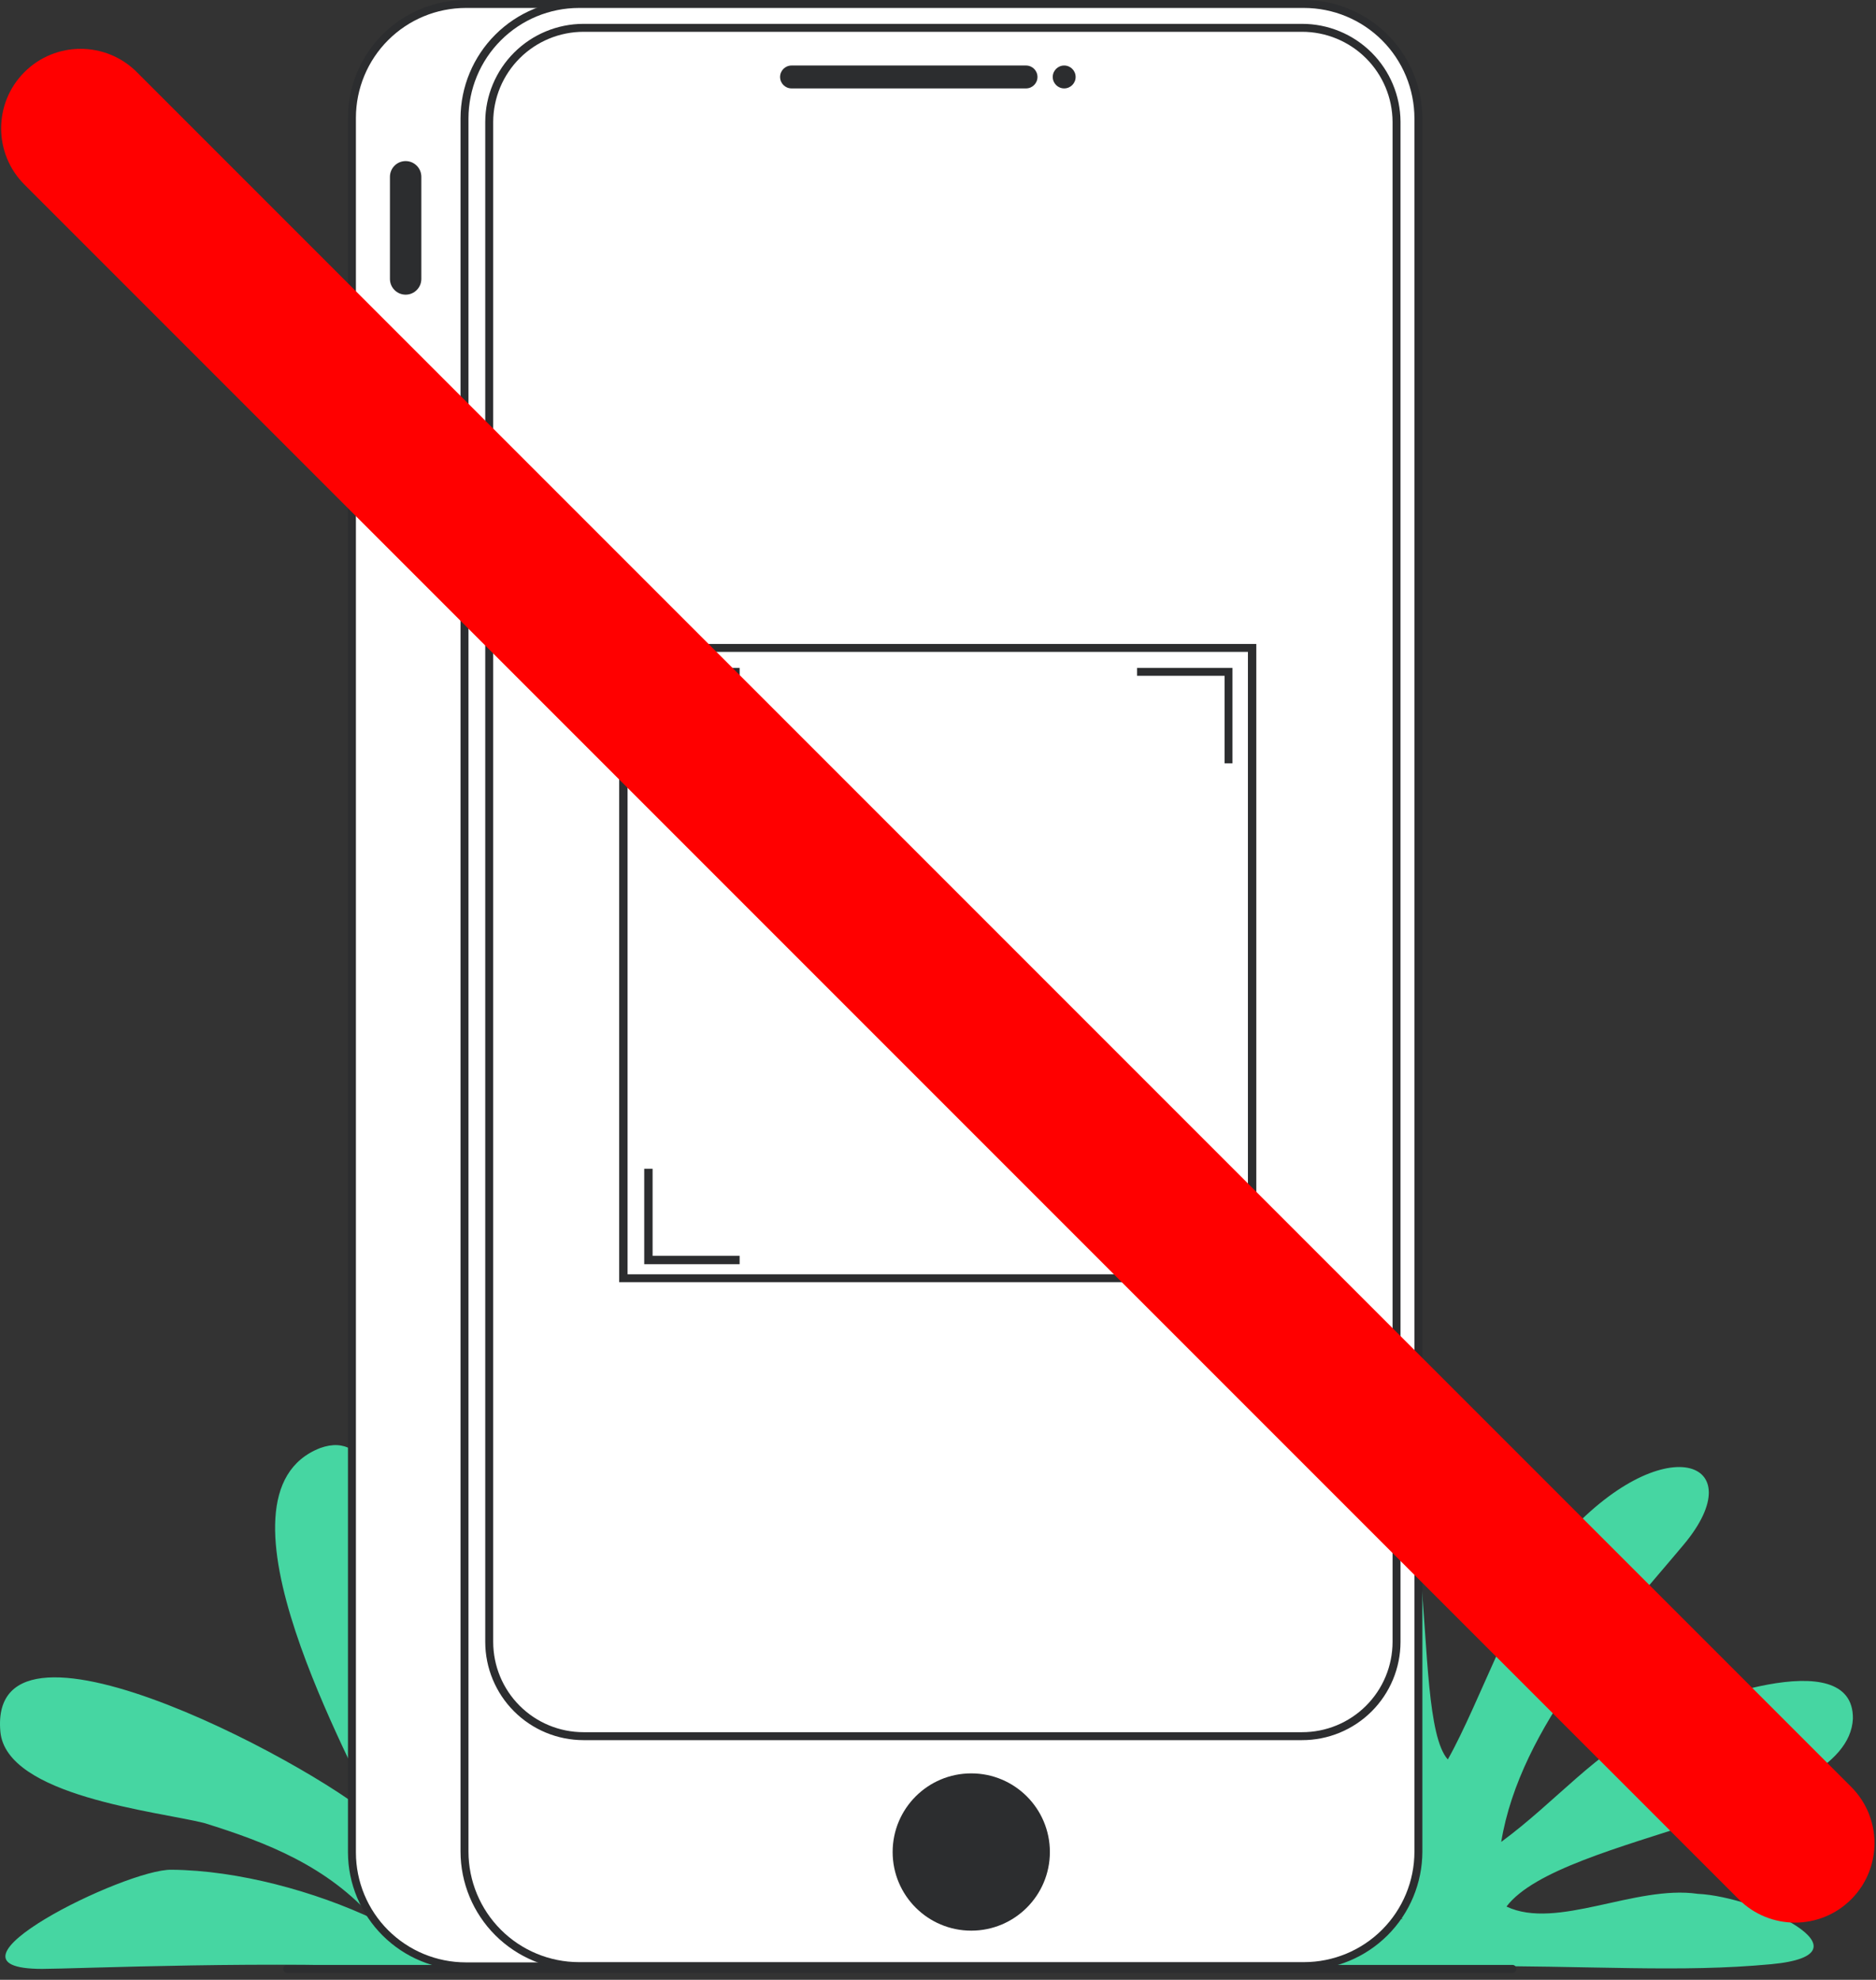 <svg width="236" height="249" viewBox="0 0 236 249" fill="none" xmlns="http://www.w3.org/2000/svg">
<rect x="0" y="0" width="236" height="249" fill="#333333" stroke="none"/>
<path d="M135.224 111.17L164.144 67.92L152.264 60.48L125.784 105.23L124.384 107.73C122.962 110.248 121.693 112.85 120.584 115.52C120.364 116.07 121.274 116.52 121.584 115.98C122.238 114.644 123.08 113.408 124.084 112.31C124.08 112.36 124.08 112.41 124.084 112.46C122.589 115.127 121.302 117.905 120.234 120.77C120.184 120.884 120.181 121.013 120.226 121.13C120.271 121.246 120.36 121.34 120.474 121.39C120.588 121.44 120.717 121.443 120.834 121.398C120.95 121.353 121.044 121.264 121.094 121.15C122.184 119.15 124.024 116.15 125.274 114.32L125.364 114.41C123.811 117.239 122.474 120.18 121.364 123.21C121.326 123.32 121.331 123.44 121.377 123.547C121.423 123.654 121.507 123.741 121.613 123.789C121.719 123.838 121.839 123.845 121.95 123.81C122.061 123.775 122.155 123.7 122.214 123.6C123.474 121.35 126.084 117.25 127.594 115.09H127.784C126.386 117.611 125.182 120.235 124.184 122.94C124.134 123.054 124.131 123.183 124.176 123.3C124.221 123.416 124.31 123.51 124.424 123.56C124.538 123.61 124.667 123.613 124.784 123.568C124.9 123.523 124.994 123.434 125.044 123.32C126.324 120.94 128.734 117.32 129.854 115.7C130.854 114.31 131.354 115.15 131.354 115.15C131.604 115.54 131.354 117.15 131.354 118.29C131.354 118.8 132.154 118.89 132.424 118.46C133.504 116.73 134.314 113.39 134.664 112.33C134.811 111.925 134.998 111.537 135.224 111.17Z" fill="white"/>
<path d="M121.794 124.34C121.653 124.339 121.513 124.309 121.384 124.25C121.158 124.157 120.978 123.979 120.881 123.755C120.784 123.531 120.778 123.278 120.864 123.05C121.024 122.58 121.204 122.05 121.394 121.59C121.233 121.727 121.033 121.81 120.822 121.826C120.611 121.843 120.4 121.791 120.22 121.68C120.04 121.569 119.899 121.404 119.819 121.208C119.739 121.012 119.723 120.795 119.774 120.59C120.24 119.255 120.778 117.947 121.384 116.67C121.149 116.729 120.9 116.701 120.684 116.59C120.442 116.492 120.248 116.303 120.143 116.064C120.039 115.825 120.032 115.554 120.124 115.31C121.239 112.618 122.519 109.996 123.954 107.46L125.344 105L151.834 60.23C151.867 60.173 151.912 60.123 151.965 60.083C152.019 60.044 152.079 60.015 152.144 60C152.208 59.984 152.275 59.982 152.34 59.992C152.405 60.002 152.468 60.025 152.524 60.06L164.404 67.51C164.462 67.545 164.512 67.591 164.552 67.646C164.591 67.701 164.619 67.764 164.634 67.83C164.648 67.895 164.649 67.963 164.635 68.029C164.621 68.094 164.594 68.156 164.554 68.21L135.634 111.45C135.433 111.768 135.259 112.103 135.114 112.45C135.044 112.65 134.954 112.96 134.844 113.34C134.391 115.187 133.72 116.973 132.844 118.66C132.712 118.863 132.518 119.018 132.292 119.103C132.065 119.187 131.817 119.197 131.584 119.13C131.382 119.084 131.202 118.973 131.07 118.814C130.938 118.655 130.862 118.457 130.854 118.25C130.854 117.79 130.854 117.25 130.904 116.77C130.954 116.298 130.954 115.822 130.904 115.35C130.904 115.35 130.664 115.35 130.244 115.93C129.074 117.57 126.704 121.2 125.464 123.49C125.327 123.661 125.137 123.783 124.924 123.836C124.711 123.888 124.486 123.87 124.285 123.782C124.083 123.694 123.916 123.543 123.809 123.351C123.703 123.159 123.662 122.937 123.694 122.72C123.904 122.12 124.134 121.5 124.394 120.88C123.714 121.97 123.094 123.01 122.634 123.88C122.544 124.021 122.419 124.137 122.273 124.217C122.126 124.297 121.961 124.34 121.794 124.34ZM125.284 113.82C125.418 113.824 125.546 113.878 125.644 113.97C125.73 114.058 125.79 114.168 125.82 114.287C125.85 114.407 125.848 114.532 125.814 114.65C124.263 117.452 122.926 120.367 121.814 123.37C123.074 121 125.694 116.9 127.164 114.81C127.23 114.716 127.325 114.646 127.434 114.61H127.624C127.718 114.583 127.819 114.583 127.913 114.612C128.007 114.64 128.09 114.695 128.154 114.77C128.218 114.848 128.256 114.942 128.265 115.042C128.274 115.142 128.253 115.242 128.204 115.33C126.82 117.825 125.63 120.423 124.644 123.1C126.088 120.447 127.684 117.879 129.424 115.41C129.924 114.71 130.424 114.41 130.924 114.41C131.094 114.42 131.259 114.47 131.405 114.557C131.551 114.644 131.674 114.765 131.764 114.91C131.987 115.553 132.032 116.244 131.894 116.91C131.894 117.38 131.834 117.91 131.844 118.26H131.924C132.805 116.655 133.477 114.945 133.924 113.17C134.034 112.77 134.134 112.44 134.204 112.17C134.378 111.742 134.588 111.331 134.834 110.94L163.444 68.08L152.444 61.17L126.234 105.49L124.824 108C123.414 110.49 122.152 113.061 121.044 115.7C121.044 115.7 121.114 115.7 121.154 115.7C121.801 114.32 122.658 113.048 123.694 111.93C123.754 111.873 123.828 111.831 123.908 111.81C123.989 111.789 124.073 111.789 124.154 111.81C124.236 111.83 124.311 111.869 124.374 111.925C124.437 111.981 124.485 112.051 124.514 112.13C124.573 112.309 124.573 112.501 124.514 112.68C123.029 115.32 121.752 118.072 120.694 120.91C121.944 118.532 123.329 116.228 124.844 114.01C124.888 113.95 124.945 113.9 125.011 113.863C125.077 113.827 125.149 113.806 125.224 113.8L125.284 113.82Z" fill="#2C2D2F"/>
<path d="M145.314 75.2C145.314 75.2 145.174 77.83 144.214 77.2C143.254 76.57 144.454 76.01 144.454 76.01" fill="white"/>
<path d="M144.474 77.82C144.289 77.816 144.109 77.76 143.954 77.66C143.76 77.579 143.597 77.438 143.487 77.259C143.378 77.079 143.328 76.87 143.344 76.66C143.344 76.02 144.084 75.66 144.224 75.56C144.312 75.517 144.41 75.5 144.508 75.511C144.605 75.521 144.697 75.559 144.774 75.62C144.774 75.46 144.774 75.29 144.774 75.13C144.774 74.997 144.827 74.87 144.92 74.776C145.014 74.683 145.141 74.63 145.274 74.63C145.407 74.63 145.534 74.683 145.628 74.776C145.721 74.87 145.774 74.997 145.774 75.13C145.774 75.75 145.584 77.24 144.844 77.63C144.738 77.723 144.611 77.788 144.474 77.82ZM144.354 76.73C144.396 76.753 144.436 76.78 144.474 76.81C144.527 76.726 144.568 76.635 144.594 76.54C144.507 76.594 144.426 76.658 144.354 76.73Z" fill="#2C2D2F"/>
<path d="M151.224 63C151.224 63 153.884 71.86 161.304 72.17L164.564 67.17L151.224 63Z" fill="#2C2D2F"/>
<path d="M169.658 62.548L164.573 69.471L165.379 70.063L170.464 63.14L169.658 62.548Z" fill="#2C2D2F"/>
<path d="M51.884 247.57C36.014 246.49 9.184 247.63 5.304 247.63C-9.616 247.63 15.824 235.03 21.584 235.16C29.964 235.23 39.694 237.9 47.084 241.41C41.214 234.71 33.574 231.73 25.674 229.28C19.894 227.83 0.754 225.91 0.044 217.77C-1.576 199.4 42.044 223.38 47.624 229.3C44.624 222 25.194 187.99 40.284 182.12C52.774 177.63 47.654 215.62 52.724 221.29C56.794 214.09 61.504 200.02 67.174 193.6C79.764 179.37 91.354 183.6 82.374 194.3C74.374 203.87 61.824 217.13 59.444 231.66C66.444 226.5 71.294 220.34 78.824 216.74C83.234 214.27 103.824 206.43 103.684 216.17C103.144 228.28 67.044 230.69 60.144 239.79C66.484 242.79 76.334 237.05 84.204 238.19C91.804 238.54 106.794 245.79 93.464 247.04C81.944 248.12 71.334 247.21 53.274 247.26" fill="#46D6A2"/>
<path d="M181.254 247.57C165.384 246.49 138.554 247.63 134.674 247.63C119.754 247.63 145.194 235.03 150.954 235.16C159.334 235.23 169.064 237.9 176.454 241.41C170.584 234.71 162.944 231.73 155.044 229.28C149.264 227.83 130.124 225.91 129.454 217.77C127.834 199.4 171.454 223.38 177.034 229.3C174.034 222 154.604 187.99 169.694 182.12C182.184 177.63 177.064 215.62 182.134 221.29C186.204 214.09 190.914 200.02 196.584 193.6C209.174 179.37 220.764 183.6 211.784 194.3C203.784 203.87 191.224 217.13 188.854 231.66C195.854 226.5 200.704 220.34 208.234 216.74C212.644 214.27 233.234 206.43 233.094 216.17C232.514 228.28 196.434 230.69 189.514 239.79C195.854 242.79 205.704 237.05 213.574 238.19C221.174 238.54 236.164 245.79 222.824 247.04C211.314 248.12 200.704 247.21 182.644 247.26" fill="#46D6A2"/>
<path d="M149.994 0.5H58.584C50.681 0.5 44.274 6.907 44.274 14.81V232.95C44.274 240.853 50.681 247.26 58.584 247.26H149.994C157.897 247.26 164.304 240.853 164.304 232.95V14.81C164.304 6.907 157.897 0.5 149.994 0.5Z" fill="white"/>
<path d="M150.044 247.76H58.594C54.675 247.757 50.916 246.203 48.139 243.438C45.362 240.672 43.792 236.919 43.774 233V14.81C43.779 10.882 45.343 7.117 48.121 4.34C50.9 1.564 54.666 0.003 58.594 0H150.044C153.971 0.003 157.736 1.564 160.513 4.341C163.29 7.118 164.851 10.883 164.854 14.81V233C164.838 236.918 163.271 240.671 160.496 243.437C157.72 246.203 153.962 247.757 150.044 247.76ZM58.594 1C54.931 1.003 51.419 2.458 48.828 5.047C46.237 7.636 44.779 11.147 44.774 14.81V233C44.779 236.663 46.237 240.174 48.828 242.763C51.419 245.352 54.931 246.807 58.594 246.81H150.044C153.696 246.792 157.193 245.329 159.771 242.742C162.349 240.154 163.799 236.652 163.804 233V14.81C163.799 11.158 162.349 7.656 159.771 5.068C157.193 2.481 153.696 1.018 150.044 1H58.594Z" fill="#2C2D2F"/>
<path d="M164.074 0.5H72.824C64.877 0.5 58.434 6.943 58.434 14.89V232.87C58.434 240.817 64.877 247.26 72.824 247.26H164.074C172.021 247.26 178.464 240.817 178.464 232.87V14.89C178.464 6.943 172.021 0.5 164.074 0.5Z" fill="white"/>
<path d="M164.044 247.76H72.834C68.885 247.757 65.098 246.188 62.305 243.396C59.511 240.605 57.939 236.819 57.934 232.87V14.87C57.945 10.924 59.519 7.144 62.312 4.356C65.105 1.569 68.888 0.003 72.834 0H164.044C167.991 0.005 171.776 1.576 174.567 4.367C177.358 7.158 178.929 10.943 178.934 14.89V232.89C178.923 236.834 177.351 240.613 174.56 243.4C171.769 246.187 167.988 247.755 164.044 247.76ZM72.834 1C69.15 1.003 65.618 2.467 63.012 5.071C60.406 7.675 58.939 11.206 58.934 14.89V232.89C58.939 236.574 60.406 240.105 63.012 242.709C65.618 245.313 69.15 246.777 72.834 246.78H164.044C167.727 246.777 171.258 245.313 173.863 242.709C176.467 240.104 177.931 236.573 177.934 232.89V14.89C177.931 11.207 176.467 7.676 173.863 5.071C171.258 2.467 167.727 1.003 164.044 1H72.834Z" fill="#2C2D2F"/>
<path d="M163.644 3.46H73.264C66.714 3.46 61.404 8.77 61.404 15.32V206.5C61.404 213.05 66.714 218.36 73.264 218.36H163.644C170.194 218.36 175.504 213.05 175.504 206.5V15.32C175.504 8.77 170.194 3.46 163.644 3.46Z" fill="white"/>
<path d="M163.784 218.86H73.404C70.129 218.857 66.988 217.556 64.671 215.24C62.353 212.925 61.049 209.786 61.044 206.51V15.32C61.057 12.05 62.365 8.918 64.681 6.609C66.997 4.3 70.134 3.003 73.404 3H163.784C167.06 2.995 170.205 4.288 172.53 6.598C174.854 8.907 176.168 12.044 176.184 15.32V206.51C176.181 208.135 175.858 209.744 175.234 211.245C174.609 212.745 173.695 214.108 172.543 215.255C171.392 216.402 170.025 217.31 168.522 217.929C167.019 218.548 165.409 218.864 163.784 218.86ZM73.404 4C70.399 4.003 67.517 5.195 65.388 7.316C63.26 9.437 62.057 12.315 62.044 15.32V206.51C62.047 209.521 63.245 212.408 65.375 214.536C67.505 216.665 70.393 217.86 73.404 217.86H163.784C165.278 217.864 166.758 217.573 168.14 217.005C169.521 216.437 170.777 215.602 171.836 214.548C172.895 213.493 173.735 212.241 174.31 210.862C174.884 209.483 175.181 208.004 175.184 206.51V15.32C175.168 12.309 173.959 9.427 171.823 7.305C169.686 5.183 166.795 3.995 163.784 4H73.404Z" fill="#2C2D2F"/>
<path d="M66.614 245.68C66.314 245.53 66.024 245.37 65.734 245.19C66.044 245.37 66.314 245.53 66.614 245.68Z" fill="#46D6A2"/>
<path d="M66.614 2.09C66.314 2.24 66.024 2.4 65.734 2.57C66.044 2.4 66.314 2.24 66.614 2.09Z" fill="#46D6A2"/>
<path d="M49.054 35.08C49.054 36.173 49.938 37.06 51.029 37.06C52.12 37.06 53.004 36.173 53.004 35.08V22.24C53.004 21.146 52.12 20.26 51.029 20.26C49.938 20.26 49.054 21.146 49.054 22.24V35.08Z" fill="#2C2D2F"/>
<path d="M122.184 242.82C127.646 242.82 132.074 238.392 132.074 232.93C132.074 227.468 127.646 223.04 122.184 223.04C116.722 223.04 112.294 227.468 112.294 232.93C112.294 238.392 116.722 242.82 122.184 242.82Z" fill="#2C2D2F"/>
<path d="M99.574 11.12H129.074C129.869 11.12 130.514 10.475 130.514 9.68C130.514 8.885 129.869 8.24 129.074 8.24H99.574C98.779 8.24 98.134 8.885 98.134 9.68C98.134 10.475 98.779 11.12 99.574 11.12Z" fill="#2C2D2F"/>
<path d="M132.434 9.68C132.434 10.475 133.079 11.12 133.874 11.12C134.669 11.12 135.314 10.475 135.314 9.68C135.314 8.885 134.669 8.24 133.874 8.24C133.079 8.24 132.434 8.885 132.434 9.68Z" fill="#2C2D2F"/>
<path d="M190.264 248.13H36.124C35.991 248.13 35.864 248.077 35.77 247.984C35.677 247.89 35.624 247.763 35.624 247.63C35.624 247.497 35.677 247.37 35.77 247.276C35.864 247.183 35.991 247.13 36.124 247.13H190.264C190.397 247.13 190.524 247.183 190.618 247.276C190.711 247.37 190.764 247.497 190.764 247.63C190.764 247.763 190.711 247.89 190.618 247.984C190.524 248.077 190.397 248.13 190.264 248.13Z" fill="#2C2D2F"/>
<path fill-rule="evenodd" clip-rule="evenodd" d="M77.893 161.266H158.044V80.994H77.893V161.266ZM156.989 160.271H78.948V81.989H156.989V160.271Z" fill="#2C2D2F"/>
<path d="M155.044 96H154.049V84.995H143.044V84H155.044V96Z" fill="#2C2D2F"/>
<path d="M82.096 96H81.044V84H93.044V84.995H82.096V96Z" fill="#2C2D2F"/>
<path d="M93.044 159H81.044V147H82.096V157.948H93.044V159Z" fill="#2C2D2F"/>
<path d="M155.044 159H143.044V157.948H154.049V147H155.044V159Z" fill="#2C2D2F"/>
<path d="M3.071 9.071C6.976 5.166 13.308 5.166 17.213 9.071L232.881 224.739C236.786 228.644 236.786 234.976 232.881 238.881C228.976 242.786 222.644 242.786 218.739 238.881L3.071 23.213C-0.834 19.308 -0.834 12.976 3.071 9.071Z" fill="#FF0000"/>
</svg>
